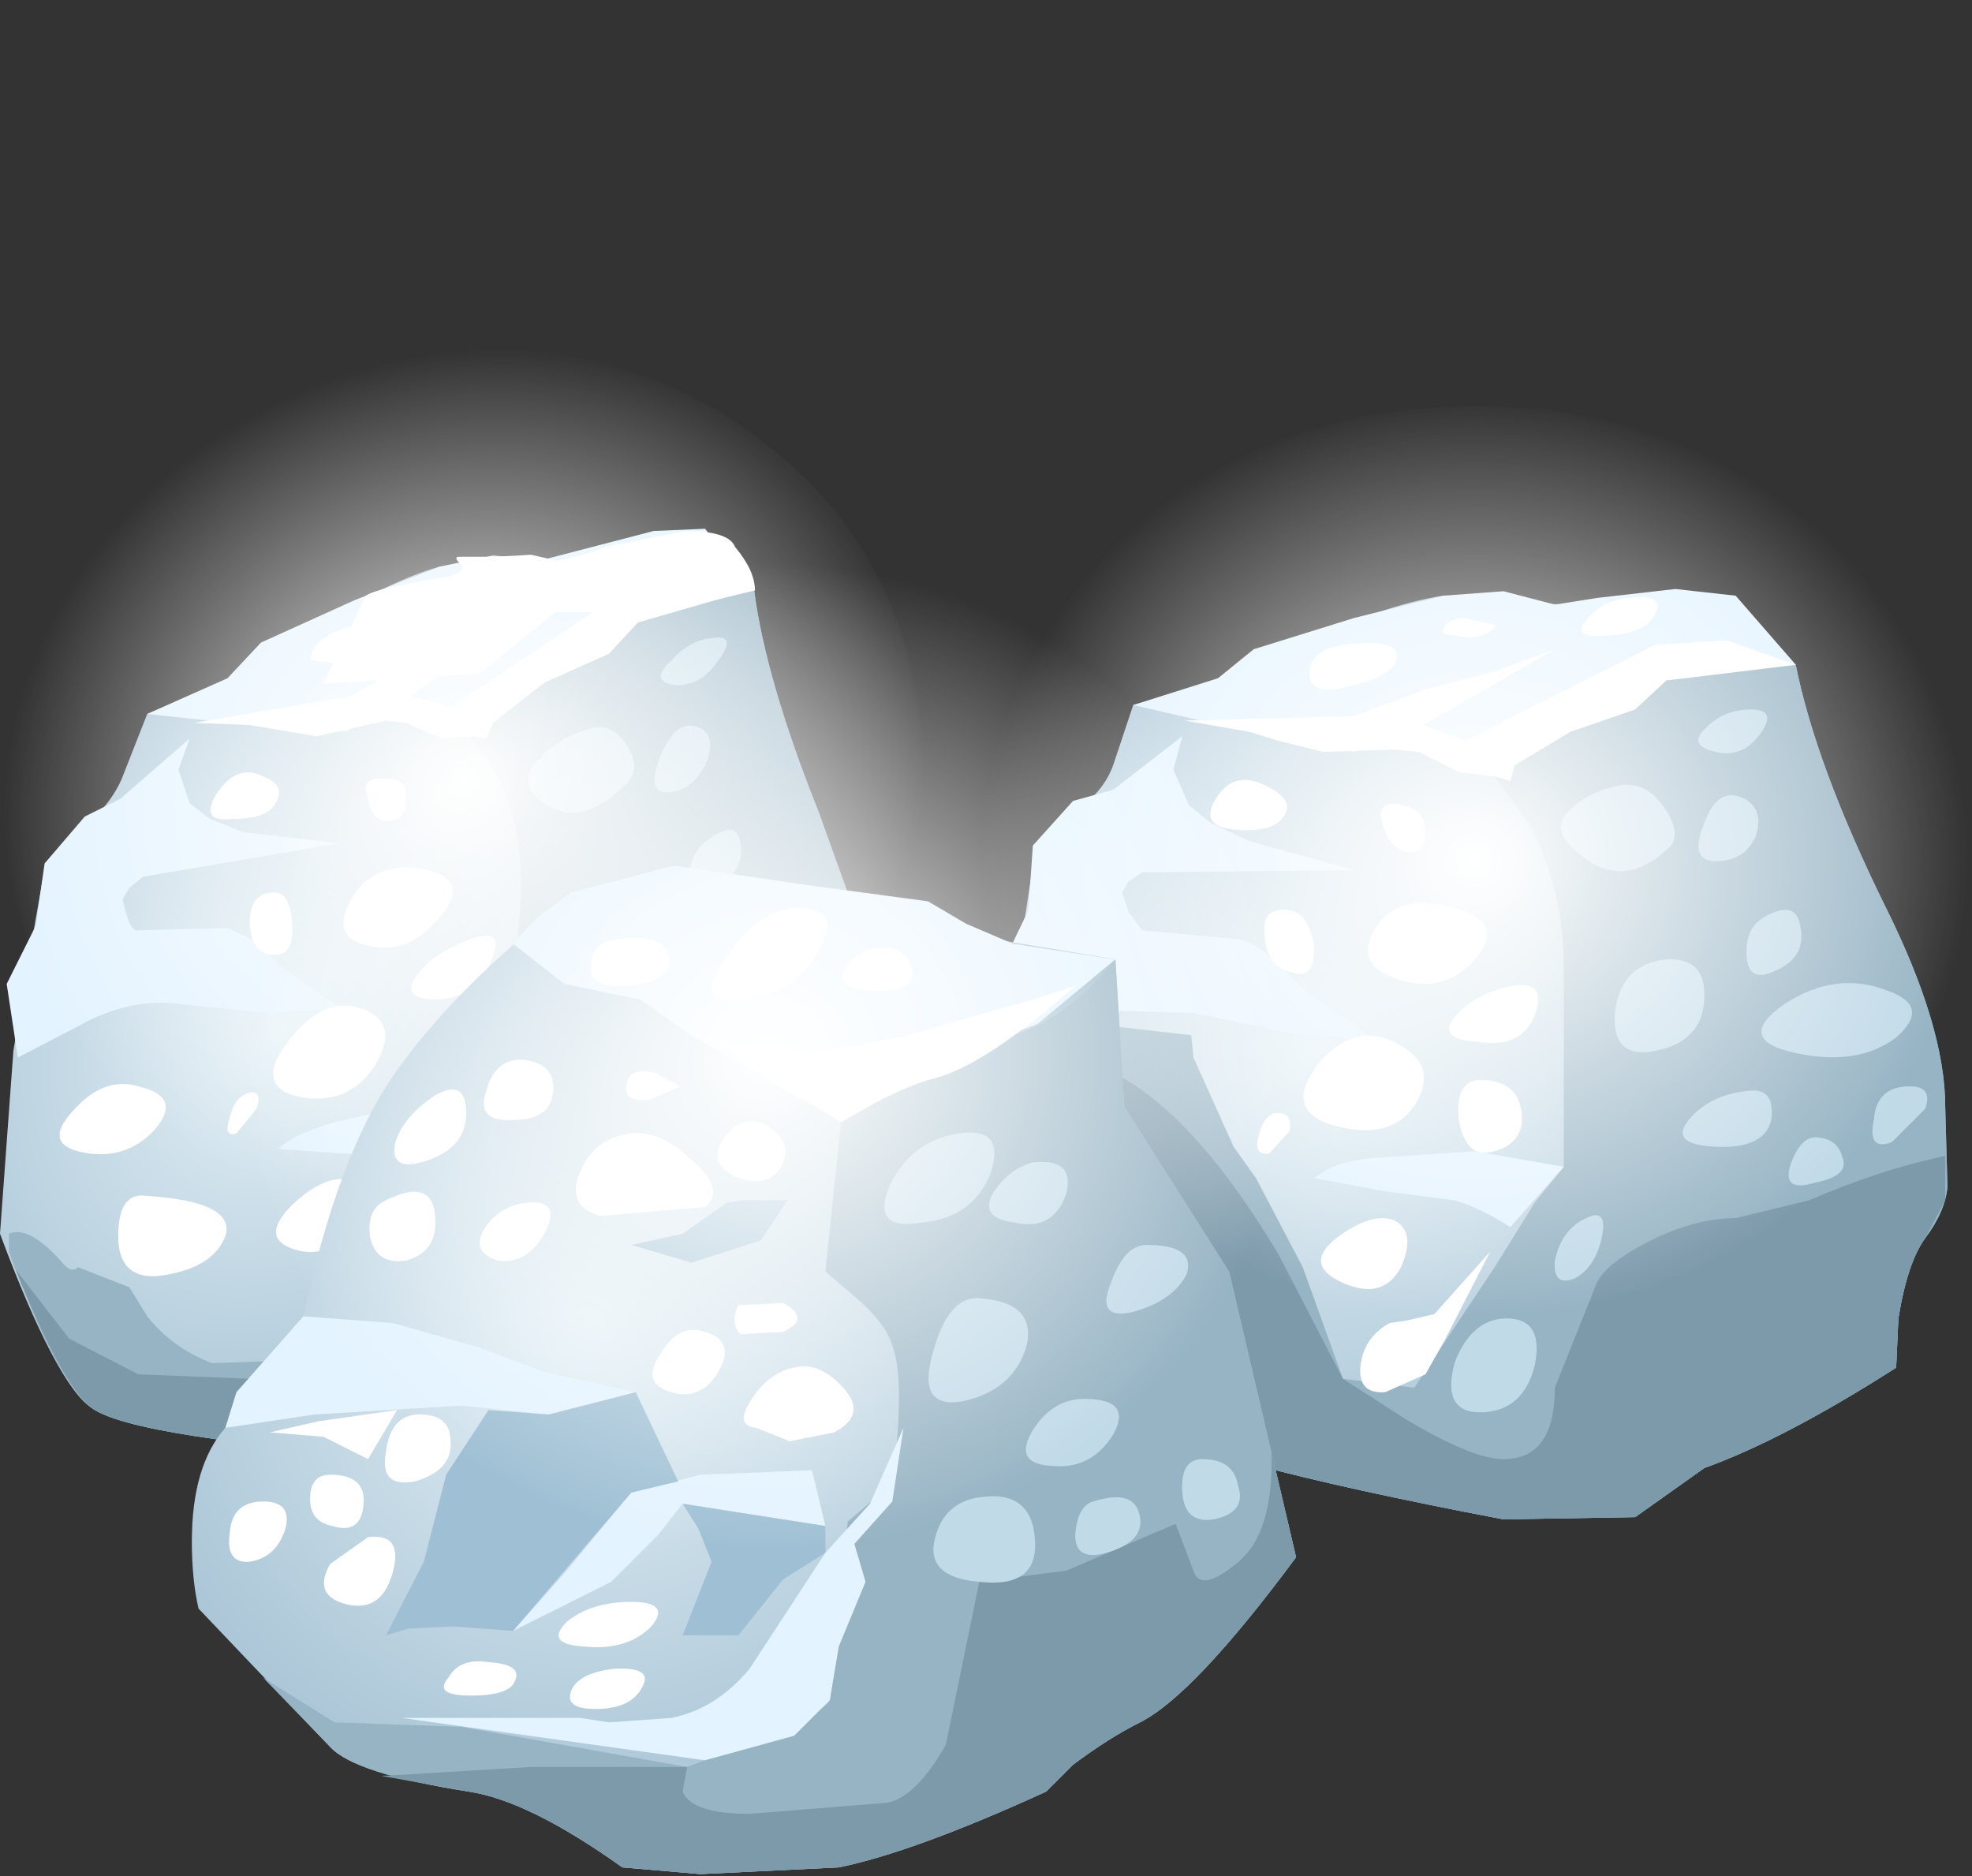 <?xml version="1.0" encoding="UTF-8" standalone="no"?>
<svg xmlns:xlink="http://www.w3.org/1999/xlink" height="42.05px" width="44.2px" xmlns="http://www.w3.org/2000/svg">
  <rect width="100%" height="100%" fill="#333333" stroke="none"/>
  <g transform="matrix(1.0, 0.0, 0.0, 1.0, 0.0, 0.0)">
    <use height="20.95" transform="matrix(1.0, 0.0, 0.0, 1.0, 0.0, 11.75)" width="19.25" xlink:href="#shape0"/>
    <use height="21.65" transform="matrix(0.9, 0.0, 0.0, 0.9, 0.1, 7.8)" width="22.85" xlink:href="#sprite0"/>
    <use height="3.8" transform="matrix(0.9, 0.0, 0.0, 0.9, 7.25, 11.9)" width="10.75" xlink:href="#sprite1"/>
    <use height="1.75" transform="matrix(0.9, 0.0, 0.0, 0.9, 1.355, 24.3)" width="2.6" xlink:href="#sprite2"/>
    <use height="2.0" transform="matrix(0.9, 0.0, 0.0, 0.9, 2.65, 26.8)" width="2.7" xlink:href="#sprite3"/>
    <use height="21.1" transform="matrix(1.0, 0.0, 0.0, 1.0, 22.45, 13.15)" width="21.2" xlink:href="#shape5"/>
    <use height="22.6" transform="matrix(0.9, 0.0, 0.0, 0.9, 21.85, 9.1)" width="24.85" xlink:href="#sprite4"/>
    <use height="22.65" transform="matrix(1.0, 0.0, 0.0, 1.0, 4.3, 19.4)" width="24.75" xlink:href="#shape7"/>
    <use height="25.4" transform="matrix(0.9, 0.0, 0.0, 0.9, 5.1, 12.25)" width="26.9" xlink:href="#sprite5"/>
  </g>
  <defs>
    <g id="shape0" transform="matrix(1.0, 0.0, 0.0, 1.0, 0.0, -11.75)">
      <path d="M19.05 20.15 Q19.35 21.25 19.25 22.4 L19.15 24.2 18.65 25.35 Q17.9 26.3 17.75 28.25 L13.7 30.95 12.2 32.25 Q11.45 32.75 9.5 32.7 3.0 32.25 2.05 31.55 1.25 31.0 0.0 27.65 L0.3 23.55 0.65 21.45 0.95 19.75 Q1.0 19.25 1.7 18.7 2.5 18.05 2.75 17.4 L3.3 16.0 Q5.15 15.3 6.9 14.2 8.6 13.05 9.85 12.7 L10.6 12.8 12.5 12.5 15.8 11.85 16.9 13.2 Q17.15 15.2 18.35 18.2 L19.05 20.15" fill="url(#gradient0)" fill-rule="evenodd" stroke="none"/>
      <path d="M18.35 18.2 L19.05 20.15 Q19.35 21.25 19.25 22.4 L19.15 24.2 18.65 25.35 Q17.9 26.3 17.75 28.25 L13.7 30.95 12.2 32.25 Q11.45 32.75 9.5 32.7 3.0 32.25 2.05 31.55 1.3 31.05 0.2 28.05 L0.2 27.65 Q0.65 27.45 1.4 28.3 1.6 28.55 1.75 28.4 L2.9 28.85 3.3 29.5 Q3.85 30.2 4.75 30.55 L6.2 30.5 6.45 30.05 7.85 30.05 9.7 27.25 11.35 24.8 11.65 20.45 Q11.8 18.8 11.2 17.45 L10.55 16.5 14.05 13.85 Q14.9 13.3 16.9 13.2 17.15 15.2 18.35 18.2" fill="#97b4c4" fill-rule="evenodd" stroke="none"/>
      <path d="M18.95 23.55 L19.15 23.45 19.1 24.45 18.65 25.35 Q17.9 26.3 17.75 28.25 L13.7 30.95 12.2 32.25 Q11.45 32.75 9.5 32.7 3.0 32.25 2.05 31.55 1.4 31.05 0.35 28.45 L1.55 30.0 3.1 30.8 5.65 30.9 6.45 30.05 Q8.55 31.5 9.6 31.35 10.6 31.2 10.75 29.65 L11.75 27.35 Q11.95 26.9 12.95 26.2 14.0 25.55 14.75 25.45 L16.3 24.8 18.95 23.55" fill="#7d9aab" fill-rule="evenodd" stroke="none"/>
      <path d="M1.9 18.3 L2.7 17.9 4.25 16.55 4.0 17.25 4.25 18.0 4.7 18.35 5.45 18.65 7.6 18.9 3.2 19.65 2.9 19.9 2.75 20.15 Q2.9 20.9 3.1 20.85 L5.1 20.8 5.75 21.1 6.35 21.7 7.65 22.6 5.95 22.7 4.05 22.5 Q2.9 22.35 1.75 23.0 L0.4 23.7 0.15 22.05 0.8 20.75 1.0 19.35 1.9 18.3" fill="#e3f3ff" fill-rule="evenodd" stroke="none"/>
      <path d="M6.25 25.75 Q6.5 25.45 7.5 25.15 L9.5 24.7 11.35 24.8 10.1 26.3 Q9.55 25.95 9.0 25.9 L7.65 25.85 6.25 25.75" fill="#e3f3ff" fill-rule="evenodd" stroke="none"/>
      <path d="M15.8 11.85 L16.9 13.2 14.85 13.5 Q14.45 13.55 13.9 14.05 L13.25 14.6 Q12.45 14.85 11.55 15.55 L10.55 16.5 9.9 16.55 8.75 15.8 7.75 16.4 5.6 16.25 3.3 16.0 5.1 15.2 5.85 14.4 7.95 13.45 9.85 12.7 11.05 12.45 12.15 12.55 14.65 11.9 15.8 11.85" fill="#e3f3ff" fill-rule="evenodd" stroke="none"/>
      <path d="M16.9 13.2 L14.3 13.95 13.65 14.65 12.2 15.3 11.05 16.2 10.9 16.55 10.55 16.5 9.9 16.55 9.1 16.2 8.65 16.15 7.1 16.5 5.6 16.25 4.35 16.2 7.85 15.6 9.35 14.75 10.75 14.25 12.0 13.55 9.2 15.6 10.1 15.85 14.15 13.15 15.6 12.9 16.9 13.2" fill="#ffffff" fill-rule="evenodd" stroke="none"/>
      <path d="M7.8 14.05 L8.8 14.15 Q8.8 14.5 7.85 14.9 L6.95 14.8 Q7.0 14.3 7.8 14.05" fill="#ffffff" fill-rule="evenodd" stroke="none"/>
      <path d="M10.2 13.15 L10.9 13.2 10.3 13.55 9.8 13.5 10.2 13.15" fill="#ffffff" fill-rule="evenodd" stroke="none"/>
      <path d="M13.6 12.25 Q14.45 12.05 14.15 12.5 13.95 12.95 13.15 13.1 12.35 13.25 12.75 12.85 13.1 12.4 13.6 12.25" fill="#ffffff" fill-rule="evenodd" stroke="none"/>
      <path d="M9.35 19.45 Q10.6 19.65 9.9 20.5 9.2 21.4 8.3 21.2 7.4 21.05 7.85 20.2 8.3 19.35 9.35 19.45" fill="#ffffff" fill-rule="evenodd" stroke="none"/>
      <path d="M8.65 17.45 Q9.15 17.45 9.1 17.9 9.1 18.35 8.75 18.4 8.35 18.45 8.25 17.9 8.05 17.4 8.65 17.45" fill="#ffffff" fill-rule="evenodd" stroke="none"/>
      <path d="M5.9 17.4 Q6.4 17.6 6.2 17.95 6.05 18.35 5.25 18.35 4.45 18.45 4.85 17.8 5.3 17.1 5.9 17.4" fill="#ffffff" fill-rule="evenodd" stroke="none"/>
      <path d="M6.15 20.0 Q6.5 20.0 6.55 20.7 6.6 21.45 6.1 21.4 5.6 21.35 5.6 20.65 5.6 20.0 6.15 20.0" fill="#ffffff" fill-rule="evenodd" stroke="none"/>
      <path d="M8.1 22.6 Q8.95 22.9 8.45 23.8 7.9 24.75 6.8 24.6 5.65 24.4 6.45 23.35 7.25 22.3 8.1 22.6" fill="#ffffff" fill-rule="evenodd" stroke="none"/>
      <path d="M9.75 23.2 Q10.55 23.0 10.55 23.75 10.55 24.4 9.9 24.65 9.3 24.9 9.25 24.1 9.2 23.3 9.75 23.2" fill="#ffffff" fill-rule="evenodd" stroke="none"/>
      <path d="M10.55 21.05 Q11.35 20.75 11.0 21.55 10.7 22.35 9.8 22.4 8.95 22.4 9.35 21.85 9.7 21.35 10.55 21.05" fill="#ffffff" fill-rule="evenodd" stroke="none"/>
      <path d="M7.85 26.45 Q8.3 26.6 7.85 27.45 7.4 28.25 6.6 28.0 5.8 27.75 6.55 27.0 7.3 26.3 7.85 26.45" fill="#ffffff" fill-rule="evenodd" stroke="none"/>
      <path d="M7.45 28.75 L8.4 28.4 9.65 26.9 8.65 28.9 8.15 29.75 7.3 30.2 Q6.7 30.4 6.85 29.7 6.95 29.05 7.45 28.75" fill="#ffffff" fill-rule="evenodd" stroke="none"/>
      <path d="M5.55 24.5 Q5.9 24.4 5.75 24.85 L5.3 25.4 Q5.0 25.5 5.15 25.05 5.25 24.6 5.55 24.5" fill="#ffffff" fill-rule="evenodd" stroke="none"/>
      <path d="M13.15 16.35 Q13.7 16.15 14.05 16.7 14.4 17.25 14.0 17.6 12.95 18.65 12.05 17.9 11.6 17.45 12.1 17.0 12.5 16.55 13.15 16.35" fill="#c1dae8" fill-rule="evenodd" stroke="none"/>
      <path d="M15.65 16.3 Q16.05 16.45 15.85 17.05 15.55 17.7 15.05 17.75 14.45 17.85 14.8 16.95 15.15 16.1 15.65 16.3" fill="#c1dae8" fill-rule="evenodd" stroke="none"/>
      <path d="M15.95 14.3 Q16.55 14.2 16.1 14.8 15.7 15.4 15.1 15.35 14.55 15.25 15.05 14.8 15.45 14.35 15.95 14.3" fill="#c1dae8" fill-rule="evenodd" stroke="none"/>
      <path d="M13.8 20.0 Q14.6 19.8 14.55 20.75 14.4 21.75 13.45 22.0 12.45 22.35 12.7 21.25 12.9 20.2 13.8 20.0" fill="#c1dae8" fill-rule="evenodd" stroke="none"/>
      <path d="M18.25 20.05 Q19.1 20.25 18.35 21.05 17.6 21.85 16.35 21.65 15.05 21.5 16.15 20.65 17.25 19.75 18.25 20.05" fill="#c1dae8" fill-rule="evenodd" stroke="none"/>
      <path d="M15.9 18.8 Q16.5 18.35 16.6 18.9 16.7 19.5 16.05 19.9 15.5 20.25 15.45 19.7 15.45 19.1 15.9 18.8" fill="#c1dae8" fill-rule="evenodd" stroke="none"/>
      <path d="M15.25 22.6 Q15.85 22.45 15.65 23.2 15.5 23.85 14.55 23.95 13.55 24.05 14.0 23.4 14.45 22.85 15.25 22.6" fill="#c1dae8" fill-rule="evenodd" stroke="none"/>
      <path d="M16.65 23.4 L17.1 23.8 Q17.15 24.2 16.4 24.5 15.7 24.75 15.95 24.1 16.25 23.4 16.65 23.4" fill="#c1dae8" fill-rule="evenodd" stroke="none"/>
      <path d="M18.45 22.1 Q19.05 21.95 18.8 22.55 L18.1 23.35 Q17.6 23.65 17.75 22.9 17.9 22.25 18.45 22.1" fill="#c1dae8" fill-rule="evenodd" stroke="none"/>
      <path d="M11.7 25.85 Q12.15 25.55 11.95 26.25 L11.35 27.2 Q10.85 27.5 11.0 26.9 11.2 26.2 11.7 25.85" fill="#c1dae8" fill-rule="evenodd" stroke="none"/>
      <path d="M10.0 28.25 Q10.65 28.25 10.4 29.2 10.1 30.2 9.25 30.4 8.4 30.55 8.8 29.45 9.2 28.3 10.0 28.25" fill="#c1dae8" fill-rule="evenodd" stroke="none"/>
    </g>
    <radialGradient cx="0" cy="0" gradientTransform="matrix(0.017, -0.002, 0.001, -0.018, 6.35, 23.05)" gradientUnits="userSpaceOnUse" id="gradient0" r="819.2" spreadMethod="pad">
      <stop offset="0.0" stop-color="#e5f1f7"/>
      <stop offset="1.0" stop-color="#89adc4"/>
    </radialGradient>
    <g id="sprite0" transform="matrix(1.0, 0.0, 0.0, 1.0, 0.0, 0.0)">
      <use height="21.65" transform="matrix(1.0, 0.0, 0.0, 1.0, 0.0, 0.0)" width="22.85" xlink:href="#shape1"/>
    </g>
    <g id="shape1" transform="matrix(1.0, 0.0, 0.0, 1.0, 0.0, 0.0)">
      <path d="M22.8 9.25 Q23.3 13.7 20.3 17.25 17.3 20.85 12.6 21.5 7.9 22.2 4.2 19.5 0.55 16.85 0.05 12.4 -0.45 8.0 2.55 4.4 5.55 0.8 10.25 0.15 15.0 -0.5 18.65 2.15 22.3 4.8 22.8 9.25" fill="url(#gradient1)" fill-rule="evenodd" stroke="none"/>
    </g>
    <radialGradient cx="0" cy="0" gradientTransform="matrix(0.014, -0.002, -0.001, -0.013, 11.45, 10.8)" gradientUnits="userSpaceOnUse" id="gradient1" r="819.2" spreadMethod="pad">
      <stop offset="0.0" stop-color="#ffffff"/>
      <stop offset="1.0" stop-color="#ffffff" stop-opacity="0.0"/>
    </radialGradient>
    <g id="sprite1" transform="matrix(1.0, 0.0, 0.0, 1.0, 0.0, 0.0)">
      <use height="3.85" transform="matrix(0.995, 0.0, 0.0, 0.987, 0.0, 0.0)" width="10.8" xlink:href="#shape2"/>
    </g>
    <g id="shape2" transform="matrix(1.0, 0.0, 0.0, 1.0, 0.0, 0.0)">
      <path d="M10.3 0.4 Q10.8 1.0 10.8 1.5 L9.35 1.85 6.8 2.05 5.8 2.05 3.9 3.6 0.0 3.85 1.05 1.65 Q1.15 1.5 2.55 1.25 3.75 1.1 3.4 0.8 3.25 0.65 3.4 0.65 L4.3 0.65 5.2 0.6 5.85 0.75 6.5 0.6 7.1 0.4 8.05 0.2 9.05 0.0 Q10.15 0.0 10.3 0.4" fill="#ffffff" fill-rule="evenodd" stroke="none"/>
    </g>
    <g id="sprite2" transform="matrix(1.0, 0.0, 0.0, 1.0, 0.05, 0.0)">
      <use height="1.7" transform="matrix(1.02, 0.0, 0.0, 1.029, -0.05, 0.0)" width="2.55" xlink:href="#shape3"/>
    </g>
    <g id="shape3" transform="matrix(1.0, 0.0, 0.0, 1.0, 0.0, 0.0)">
      <path d="M1.9 0.05 Q3.0 0.3 2.3 1.1 1.6 1.85 0.55 1.65 -0.45 1.45 0.3 0.65 1.05 -0.2 1.9 0.05" fill="#ffffff" fill-rule="evenodd" stroke="none"/>
    </g>
    <g id="sprite3" transform="matrix(1.0, 0.0, 0.0, 1.0, 0.0, 0.0)">
      <use height="2.0" transform="matrix(1.0, 0.0, 0.0, 1.0, 0.0, 0.0)" width="2.7" xlink:href="#shape4"/>
    </g>
    <g id="shape4" transform="matrix(1.0, 0.0, 0.0, 1.0, 0.0, 0.0)">
      <path d="M0.7 0.0 Q3.0 0.15 2.65 1.05 2.3 1.85 0.95 2.0 0.0 2.05 0.0 1.0 0.0 -0.1 0.7 0.0" fill="#ffffff" fill-rule="evenodd" stroke="none"/>
    </g>
    <g id="shape5" transform="matrix(1.0, 0.0, 0.0, 1.0, -22.45, -13.15)">
      <path d="M43.65 26.6 Q43.6 27.15 43.15 27.75 42.75 28.3 42.55 29.55 L42.5 30.65 Q40.0 32.25 38.2 32.9 L36.65 34.0 33.7 34.05 Q26.6 32.7 25.4 31.8 24.85 31.4 23.75 29.35 L22.75 27.4 22.7 23.2 22.9 21.05 23.15 19.4 Q23.15 18.8 23.85 18.35 24.7 17.85 24.95 17.15 L25.4 15.8 26.65 15.5 Q28.1 15.05 29.2 14.45 31.0 13.55 32.35 13.35 L33.2 13.5 35.3 13.55 38.9 13.35 40.25 14.9 Q40.7 17.15 42.25 20.3 43.6 23.0 43.6 24.8 L43.65 26.6" fill="url(#gradient2)" fill-rule="evenodd" stroke="none"/>
      <path d="M43.6 24.8 L43.65 26.6 Q43.6 27.15 43.15 27.75 42.75 28.3 42.55 29.55 L42.5 30.65 Q40.0 32.25 38.2 32.9 L36.65 34.0 33.7 34.05 Q26.6 32.7 25.4 31.8 24.85 31.4 23.75 29.35 L22.75 27.4 22.75 24.55 Q23.95 23.2 24.95 23.0 L26.7 23.2 26.75 23.7 27.65 25.7 28.15 26.4 29.2 28.4 30.1 30.9 31.7 31.1 33.5 28.4 34.4 26.95 35.05 26.15 35.05 21.65 Q35.05 20.0 34.3 18.5 L33.5 17.4 37.1 15.15 40.25 14.9 Q40.7 17.15 42.25 20.3 43.6 23.0 43.6 24.8" fill="#97b4c4" fill-rule="evenodd" stroke="none"/>
      <path d="M37.0 27.8 Q38.0 27.3 38.9 27.3 L40.55 26.9 Q42.05 26.25 43.4 25.95 L43.6 25.9 43.6 26.9 43.15 27.75 Q42.75 28.3 42.55 29.55 L42.5 30.65 Q40.0 32.25 38.2 32.9 L36.65 34.0 33.7 34.05 Q26.6 32.7 25.4 31.8 24.7 31.25 23.15 28.25 23.7 23.3 25.15 24.15 26.85 25.1 28.65 28.1 L30.1 30.9 31.5 31.8 Q33.0 32.7 33.7 32.7 34.85 32.7 34.85 31.1 L35.75 28.85 Q35.9 28.35 37.0 27.8" fill="#7d9aab" fill-rule="evenodd" stroke="none"/>
      <path d="M24.05 17.95 L24.95 17.7 26.5 16.5 26.3 17.25 26.65 18.05 27.15 18.45 28.0 18.85 30.35 19.5 25.6 19.55 25.3 19.75 25.15 20.0 25.3 20.45 25.6 20.85 27.75 21.05 Q28.1 21.1 28.55 21.5 L29.25 22.2 30.8 23.3 28.9 23.15 26.75 22.7 25.05 22.65 24.3 22.85 22.45 22.35 22.45 21.65 23.05 20.4 23.15 18.95 24.05 17.95" fill="#e3f3ff" fill-rule="evenodd" stroke="none"/>
      <path d="M29.45 26.4 L29.75 26.2 Q30.2 26.0 30.8 25.95 L33.05 25.8 35.05 26.15 33.85 27.5 Q33.15 27.05 32.6 26.9 L31.05 26.7 29.45 26.4" fill="#e3f3ff" fill-rule="evenodd" stroke="none"/>
      <path d="M37.55 13.2 L38.9 13.35 40.25 14.9 38.0 14.9 Q37.5 14.9 36.95 15.3 L36.3 15.8 Q35.3 16.1 34.5 16.55 L33.7 17.15 33.5 17.4 32.7 17.3 31.45 16.4 30.35 16.85 28.0 16.4 25.4 15.8 27.3 15.2 28.1 14.55 30.35 13.85 32.35 13.35 33.7 13.25 34.85 13.55 35.8 13.4 37.55 13.2" fill="#e3f3ff" fill-rule="evenodd" stroke="none"/>
      <path d="M36.65 15.9 L35.2 16.4 33.95 17.15 33.85 17.5 33.5 17.4 32.7 17.3 31.8 16.85 31.25 16.8 29.65 16.85 28.65 16.6 28.0 16.4 26.55 16.15 30.35 16.05 31.95 15.45 33.5 15.05 34.85 14.55 31.9 16.25 32.85 16.6 37.1 14.45 38.7 14.35 40.25 14.9 37.35 15.25 36.65 15.9" fill="#ffffff" fill-rule="evenodd" stroke="none"/>
      <path d="M30.15 14.45 Q31.3 14.3 31.3 14.7 31.35 15.1 30.35 15.35 29.35 15.65 29.35 15.1 29.35 14.55 30.15 14.45" fill="#ffffff" fill-rule="evenodd" stroke="none"/>
      <path d="M32.8 13.85 L33.5 14.0 Q33.5 14.2 32.95 14.3 L32.35 14.2 Q32.3 13.9 32.8 13.85" fill="#ffffff" fill-rule="evenodd" stroke="none"/>
      <path d="M36.45 13.4 Q37.35 13.3 37.1 13.75 36.9 14.2 36.0 14.25 35.2 14.3 35.55 13.9 35.85 13.5 36.45 13.4" fill="#ffffff" fill-rule="evenodd" stroke="none"/>
      <path d="M32.4 20.3 Q33.8 20.6 33.1 21.45 32.4 22.3 31.35 21.95 30.35 21.65 30.8 20.85 31.25 20.05 32.4 20.3" fill="#ffffff" fill-rule="evenodd" stroke="none"/>
      <path d="M31.45 18.05 Q31.95 18.15 31.95 18.65 31.95 19.1 31.6 19.1 31.2 19.1 31.0 18.5 30.8 17.9 31.45 18.05" fill="#ffffff" fill-rule="evenodd" stroke="none"/>
      <path d="M28.35 17.6 Q29.0 17.9 28.8 18.25 28.6 18.65 27.75 18.6 26.85 18.55 27.25 17.9 27.65 17.25 28.35 17.6" fill="#ffffff" fill-rule="evenodd" stroke="none"/>
      <path d="M28.9 20.4 Q29.3 20.45 29.45 21.15 29.5 21.95 29.0 21.8 28.4 21.7 28.35 21.0 28.25 20.3 28.9 20.4" fill="#ffffff" fill-rule="evenodd" stroke="none"/>
      <path d="M31.25 23.35 Q32.25 23.85 31.75 24.7 31.25 25.55 30.0 25.25 28.75 24.95 29.5 23.9 30.3 22.9 31.25 23.35" fill="#ffffff" fill-rule="evenodd" stroke="none"/>
      <path d="M33.15 24.2 Q34.0 24.2 34.1 24.9 34.2 25.6 33.5 25.8 32.85 26.0 32.7 25.1 32.6 24.25 33.15 24.2" fill="#ffffff" fill-rule="evenodd" stroke="none"/>
      <path d="M33.85 22.1 Q34.7 21.95 34.4 22.75 34.1 23.5 33.15 23.35 32.2 23.3 32.6 22.8 33.0 22.3 33.85 22.1" fill="#ffffff" fill-rule="evenodd" stroke="none"/>
      <path d="M31.25 27.35 Q31.75 27.6 31.4 28.4 31.0 29.15 30.1 28.75 29.2 28.35 29.95 27.75 30.75 27.15 31.25 27.35" fill="#ffffff" fill-rule="evenodd" stroke="none"/>
      <path d="M31.15 29.65 L31.5 29.6 32.15 29.45 33.4 28.05 32.4 30.0 31.95 30.8 31.05 31.2 Q30.4 31.25 30.5 30.55 30.6 29.95 31.15 29.65" fill="#ffffff" fill-rule="evenodd" stroke="none"/>
      <path d="M28.55 24.95 Q29.0 24.9 28.9 25.35 L28.45 25.85 Q28.1 25.9 28.2 25.5 28.3 25.05 28.55 24.95" fill="#ffffff" fill-rule="evenodd" stroke="none"/>
      <path d="M37.3 18.1 Q37.75 18.75 37.35 19.05 36.3 20.0 35.3 19.05 34.7 18.55 35.25 18.1 35.6 17.75 36.3 17.6 36.9 17.5 37.3 18.1" fill="#c1dae8" fill-rule="evenodd" stroke="none"/>
      <path d="M39.1 17.9 Q39.55 18.15 39.35 18.75 39.1 19.3 38.45 19.3 37.85 19.3 38.2 18.45 38.5 17.6 39.1 17.9" fill="#c1dae8" fill-rule="evenodd" stroke="none"/>
      <path d="M39.25 15.9 Q39.85 15.9 39.45 16.45 39.05 17.0 38.45 16.85 37.8 16.7 38.25 16.3 38.65 15.9 39.25 15.9" fill="#c1dae8" fill-rule="evenodd" stroke="none"/>
      <path d="M37.35 21.5 Q38.25 21.45 38.2 22.4 38.15 23.35 37.1 23.55 36.1 23.75 36.2 22.65 36.35 21.6 37.35 21.5" fill="#c1dae8" fill-rule="evenodd" stroke="none"/>
      <path d="M42.3 22.2 Q43.3 22.55 42.5 23.25 41.65 23.9 40.25 23.6 38.85 23.3 40.0 22.5 41.15 21.75 42.3 22.2" fill="#c1dae8" fill-rule="evenodd" stroke="none"/>
      <path d="M39.55 20.55 Q40.25 20.15 40.35 20.75 40.5 21.45 39.8 21.75 39.2 22.05 39.15 21.45 39.1 20.8 39.55 20.55" fill="#c1dae8" fill-rule="evenodd" stroke="none"/>
      <path d="M39.15 24.45 Q39.8 24.35 39.7 25.1 39.55 25.75 38.45 25.7 37.4 25.65 37.85 25.1 38.3 24.55 39.15 24.45" fill="#c1dae8" fill-rule="evenodd" stroke="none"/>
      <path d="M40.8 25.5 Q41.2 25.55 41.3 25.95 41.45 26.35 40.7 26.5 39.9 26.75 40.15 26.05 40.4 25.4 40.8 25.5" fill="#c1dae8" fill-rule="evenodd" stroke="none"/>
      <path d="M42.7 24.35 Q43.35 24.3 43.15 24.85 L42.4 25.6 Q41.85 25.8 42.0 25.1 42.05 24.4 42.7 24.35" fill="#c1dae8" fill-rule="evenodd" stroke="none"/>
      <path d="M35.55 27.3 Q36.05 27.05 35.9 27.75 35.75 28.4 35.3 28.65 34.8 28.85 34.85 28.25 35.0 27.55 35.55 27.3" fill="#c1dae8" fill-rule="evenodd" stroke="none"/>
      <path d="M33.85 29.55 Q34.6 29.6 34.4 30.6 34.15 31.6 33.25 31.65 32.3 31.7 32.6 30.55 33.0 29.5 33.85 29.55" fill="#c1dae8" fill-rule="evenodd" stroke="none"/>
    </g>
    <radialGradient cx="0" cy="0" gradientTransform="matrix(0.019, 0.0, 0.0, -0.019, 29.35, 23.55)" gradientUnits="userSpaceOnUse" id="gradient2" r="819.2" spreadMethod="pad">
      <stop offset="0.0" stop-color="#e5f1f7"/>
      <stop offset="1.0" stop-color="#89adc4"/>
    </radialGradient>
    <g id="sprite4" transform="matrix(1.0, 0.0, 0.0, 1.0, 0.0, 0.0)">
      <use height="22.6" transform="matrix(1.0, 0.0, 0.0, 1.0, 0.0, 0.0)" width="24.85" xlink:href="#shape6"/>
    </g>
    <g id="shape6" transform="matrix(1.0, 0.0, 0.0, 1.0, 0.0, 0.0)">
      <path d="M24.85 11.3 Q24.85 16.0 21.2 19.3 17.6 22.6 12.45 22.6 7.3 22.6 3.65 19.3 0.0 16.0 0.0 11.3 0.0 6.6 3.65 3.3 7.3 0.0 12.45 0.0 17.6 0.0 21.2 3.3 24.85 6.6 24.85 11.3" fill="url(#gradient3)" fill-rule="evenodd" stroke="none"/>
    </g>
    <radialGradient cx="0" cy="0" gradientTransform="matrix(0.015, 0.0, 0.0, -0.014, 12.45, 11.3)" gradientUnits="userSpaceOnUse" id="gradient3" r="819.2" spreadMethod="pad">
      <stop offset="0.0" stop-color="#ffffff"/>
      <stop offset="1.0" stop-color="#ffffff" stop-opacity="0.0"/>
    </radialGradient>
    <g id="shape7" transform="matrix(1.0, 0.0, 0.0, 1.0, -4.3, -19.4)">
      <path d="M27.55 28.5 L29.05 34.9 Q26.75 38.0 25.55 38.6 24.85 38.95 24.05 39.55 L23.45 40.15 Q20.5 41.5 18.8 41.85 L15.7 42.0 13.95 41.85 Q11.85 40.35 10.5 40.15 7.95 39.75 7.4 39.15 L4.45 36.05 Q4.3 35.4 4.3 34.55 4.3 32.85 5.05 32.0 L6.35 30.25 6.8 29.5 Q7.55 26.0 8.75 24.2 9.9 22.5 12.0 20.75 L15.1 19.4 20.5 20.75 25.0 21.5 25.2 24.8 27.55 28.5" fill="url(#gradient4)" fill-rule="evenodd" stroke="none"/>
      <path d="M22.7 23.2 Q23.9 22.85 25.0 21.5 L25.2 24.8 27.55 28.5 29.05 34.9 Q26.75 38.0 25.55 38.6 24.85 38.95 24.05 39.55 L23.45 40.15 Q20.5 41.5 18.8 41.85 L15.7 42.0 13.95 41.85 Q11.85 40.35 10.5 40.15 7.95 39.75 7.4 39.15 L5.9 37.6 7.5 38.6 10.35 38.7 15.4 39.6 Q18.5 38.45 18.6 38.1 L19.0 34.1 20.0 33.25 Q20.3 30.95 20.0 30.15 19.85 29.65 19.15 29.05 L18.5 28.5 18.85 25.15 20.35 24.3 22.7 23.2" fill="#97b4c4" fill-rule="evenodd" stroke="none"/>
      <path d="M11.9 39.6 L15.4 39.6 15.3 40.15 Q15.5 40.65 16.8 40.65 L19.9 40.4 Q20.55 40.25 21.2 39.1 L21.95 35.45 23.9 35.2 26.35 34.15 26.75 35.2 Q26.9 35.7 27.7 35.05 28.55 34.4 28.5 32.55 L29.05 34.9 Q26.75 38.0 25.55 38.6 24.85 38.95 24.05 39.55 L23.45 40.15 Q20.5 41.5 18.8 41.85 L15.7 42.0 13.95 41.85 Q11.85 40.35 10.5 40.15 L8.55 39.8 11.9 39.6" fill="#7d9aab" fill-rule="evenodd" stroke="none"/>
      <path d="M18.2 19.85 L20.8 20.2 21.65 20.7 22.7 21.15 25.0 21.5 23.25 22.95 20.55 24.0 Q19.85 24.2 19.25 24.7 L18.85 25.15 15.5 23.2 14.35 22.4 12.65 22.05 11.5 21.15 12.0 20.6 12.8 20.0 15.1 19.4 18.2 19.85" fill="#e3f3ff" fill-rule="evenodd" stroke="none"/>
      <path d="M6.8 29.5 L8.8 29.65 10.75 30.2 12.2 30.75 14.25 31.2 12.3 31.7 10.35 31.5 7.05 31.7 5.05 32.0 5.3 31.2 6.8 29.5" fill="#e3f3ff" fill-rule="evenodd" stroke="none"/>
      <path d="M11.5 36.55 L12.7 35.2 14.15 33.45 15.7 33.05 18.2 32.95 18.5 34.2 15.3 33.7 14.75 34.4 13.7 35.45 11.5 36.55" fill="#e3f3ff" fill-rule="evenodd" stroke="none"/>
      <path d="M15.8 39.45 L9.0 38.5 13.0 38.5 13.65 38.6 15.05 38.5 Q16.05 38.3 16.8 37.4 L18.5 34.8 19.5 33.7 20.25 32.0 20.0 33.65 19.15 34.6 19.4 35.45 18.8 36.9 18.6 38.1 17.8 38.9 15.8 39.45" fill="#e3f3ff" fill-rule="evenodd" stroke="none"/>
      <path d="M15.2 33.2 L14.15 33.45 11.5 36.55 10.15 36.45 9.15 36.5 8.65 36.65 9.5 35.0 10.0 33.05 10.95 31.6 12.3 31.7 14.25 31.2 15.2 33.2" fill="#9fc0d4" fill-rule="evenodd" stroke="none"/>
      <path d="M18.5 34.2 L18.5 34.8 17.55 35.4 16.55 36.65 15.3 36.65 15.95 35.0 15.65 34.25 15.3 33.7 18.5 34.2" fill="#9fc0d4" fill-rule="evenodd" stroke="none"/>
      <path d="M16.3 26.95 L16.65 26.9 17.65 26.9 17.05 27.8 15.5 28.3 14.15 27.9 15.3 27.65 16.3 26.95" fill="#9fc0d4" fill-rule="evenodd" stroke="none"/>
      <path d="M8.9 31.6 L8.25 32.7 7.75 32.45 7.25 32.2 6.05 32.1 7.15 31.85 8.9 31.6" fill="#ffffff" fill-rule="evenodd" stroke="none"/>
      <path d="M7.4 33.05 Q8.2 33.05 8.15 33.7 8.1 34.4 7.45 34.2 6.95 34.1 6.95 33.6 6.95 33.05 7.4 33.05" fill="#ffffff" fill-rule="evenodd" stroke="none"/>
      <path d="M8.25 34.45 Q9.05 34.35 8.8 35.25 8.55 36.15 7.75 35.95 7.0 35.75 7.4 35.05 L8.25 34.45" fill="#ffffff" fill-rule="evenodd" stroke="none"/>
      <path d="M5.9 33.65 Q6.55 33.65 6.4 34.25 6.2 34.9 5.6 35.0 5.05 35.05 5.15 34.35 5.2 33.65 5.9 33.65" fill="#ffffff" fill-rule="evenodd" stroke="none"/>
      <path d="M9.4 31.7 Q10.1 31.7 10.1 32.3 10.15 32.95 9.3 33.2 8.5 33.35 8.65 32.55 8.75 31.7 9.4 31.7" fill="#ffffff" fill-rule="evenodd" stroke="none"/>
      <path d="M9.75 24.55 Q10.45 24.15 10.45 24.95 10.45 25.7 9.6 26.0 8.75 26.3 8.85 25.65 9.0 25.05 9.75 24.55" fill="#ffffff" fill-rule="evenodd" stroke="none"/>
      <path d="M11.75 23.75 Q12.45 23.85 12.4 24.45 12.35 25.1 11.5 25.1 10.65 25.15 10.9 24.45 11.1 23.7 11.75 23.75" fill="#ffffff" fill-rule="evenodd" stroke="none"/>
      <path d="M13.75 25.5 Q14.6 25.15 15.45 25.95 16.3 26.65 15.8 27.05 L13.45 27.25 Q12.75 27.05 12.95 26.4 13.2 25.7 13.75 25.5" fill="#ffffff" fill-rule="evenodd" stroke="none"/>
      <path d="M11.85 26.95 Q12.6 26.9 12.2 27.65 11.8 28.35 11.15 28.25 10.55 28.05 10.85 27.55 11.2 27.0 11.85 26.95" fill="#ffffff" fill-rule="evenodd" stroke="none"/>
      <path d="M8.65 26.9 Q9.65 26.4 9.75 27.2 9.85 28.05 9.1 28.25 8.45 28.35 8.3 27.75 8.2 27.1 8.65 26.9" fill="#ffffff" fill-rule="evenodd" stroke="none"/>
      <path d="M15.8 29.85 Q16.5 30.05 16.1 30.75 15.7 31.4 15.05 31.2 14.35 31.0 14.8 30.35 15.2 29.65 15.8 29.85" fill="#ffffff" fill-rule="evenodd" stroke="none"/>
      <path d="M17.8 30.65 Q18.35 30.5 18.9 31.1 19.45 31.7 18.7 32.1 L17.7 32.3 16.95 32.0 Q16.45 31.95 16.85 31.35 17.25 30.75 17.8 30.65" fill="#ffffff" fill-rule="evenodd" stroke="none"/>
      <path d="M17.55 29.85 L16.6 29.9 Q16.35 29.65 16.55 29.25 L17.55 29.2 Q18.2 29.55 17.55 29.85" fill="#ffffff" fill-rule="evenodd" stroke="none"/>
      <path d="M17.15 25.2 Q17.75 25.55 17.55 26.05 17.3 26.65 16.55 26.4 15.85 26.1 16.2 25.55 16.6 24.95 17.15 25.2" fill="#ffffff" fill-rule="evenodd" stroke="none"/>
      <path d="M14.7 24.05 L15.25 24.35 14.55 24.65 Q13.95 24.7 14.05 24.3 14.1 23.9 14.7 24.05" fill="#ffffff" fill-rule="evenodd" stroke="none"/>
      <path d="M17.9 20.35 Q18.9 20.35 18.35 21.3 17.85 22.25 16.65 22.4 15.5 22.55 16.25 21.5 17.0 20.35 17.9 20.35" fill="#ffffff" fill-rule="evenodd" stroke="none"/>
      <path d="M19.65 21.25 Q20.3 21.15 20.45 21.75 20.5 22.25 19.55 22.2 18.65 22.15 18.95 21.7 19.2 21.3 19.65 21.25" fill="#ffffff" fill-rule="evenodd" stroke="none"/>
      <path d="M20.35 23.2 L23.15 22.4 24.1 22.1 Q22.1 23.85 21.0 24.15 20.4 24.3 19.55 24.75 L18.85 25.15 Q18.4 24.8 17.8 24.55 L16.05 23.35 18.15 23.55 19.15 23.45 20.35 23.2" fill="#ffffff" fill-rule="evenodd" stroke="none"/>
      <path d="M13.85 21.05 Q14.95 20.9 15.0 21.5 15.05 22.0 14.05 22.1 13.2 22.15 13.25 21.65 13.25 21.1 13.85 21.05" fill="#ffffff" fill-rule="evenodd" stroke="none"/>
      <path d="M14.15 35.9 Q15.05 35.9 14.6 36.45 14.05 37.0 13.1 36.9 12.2 36.85 12.7 36.35 13.25 35.9 14.15 35.9" fill="#ffffff" fill-rule="evenodd" stroke="none"/>
      <path d="M10.95 37.25 Q11.7 37.3 11.55 37.65 11.45 38.0 10.55 38.0 9.7 38.0 10.05 37.6 10.3 37.15 10.95 37.25" fill="#ffffff" fill-rule="evenodd" stroke="none"/>
      <path d="M13.75 37.4 Q14.65 37.35 14.4 37.8 14.15 38.3 13.35 38.3 12.65 38.3 12.8 37.9 12.95 37.5 13.75 37.4" fill="#ffffff" fill-rule="evenodd" stroke="none"/>
      <path d="M21.5 25.4 Q22.55 25.25 22.2 26.3 21.8 27.3 20.65 27.4 19.5 27.6 19.95 26.55 20.45 25.55 21.5 25.4" fill="#c1dae8" fill-rule="evenodd" stroke="none"/>
      <path d="M23.15 26.05 Q24.1 25.95 23.9 26.75 23.6 27.6 22.75 27.4 21.95 27.3 22.25 26.75 22.6 26.2 23.15 26.05" fill="#c1dae8" fill-rule="evenodd" stroke="none"/>
      <path d="M25.7 27.9 Q26.8 27.9 26.6 28.55 26.3 29.15 25.4 29.4 24.55 29.6 24.9 28.75 25.2 27.9 25.7 27.9" fill="#c1dae8" fill-rule="evenodd" stroke="none"/>
      <path d="M22.0 29.1 Q23.25 29.2 23.0 30.2 22.7 31.15 21.6 31.4 20.55 31.6 20.9 30.35 21.25 29.0 22.0 29.1" fill="#c1dae8" fill-rule="evenodd" stroke="none"/>
      <path d="M24.3 31.35 Q25.4 31.35 24.95 32.15 24.45 32.95 23.55 32.85 22.7 32.8 23.15 32.05 23.6 31.35 24.3 31.35" fill="#c1dae8" fill-rule="evenodd" stroke="none"/>
      <path d="M26.95 32.7 Q27.65 32.7 27.75 33.3 27.95 33.9 27.2 34.05 26.55 34.15 26.5 33.45 26.45 32.7 26.95 32.7" fill="#c1dae8" fill-rule="evenodd" stroke="none"/>
      <path d="M22.0 33.55 Q23.15 33.4 23.2 34.55 23.25 35.6 21.95 35.45 20.75 35.35 20.95 34.5 21.15 33.65 22.0 33.55" fill="#c1dae8" fill-rule="evenodd" stroke="none"/>
      <path d="M24.5 33.65 Q25.45 33.35 25.55 34.0 25.65 34.55 24.8 34.8 24.1 35.0 24.1 34.4 24.15 33.75 24.5 33.65" fill="#c1dae8" fill-rule="evenodd" stroke="none"/>
    </g>
    <radialGradient cx="0" cy="0" gradientTransform="matrix(0.021, 0.0, 0.0, -0.021, 13.2, 29.65)" gradientUnits="userSpaceOnUse" id="gradient4" r="819.2" spreadMethod="pad">
      <stop offset="0.0" stop-color="#e5f1f7"/>
      <stop offset="1.0" stop-color="#89adc4"/>
    </radialGradient>
    <g id="sprite5" transform="matrix(1.0, 0.0, 0.0, 1.0, 0.0, 0.0)">
      <use height="25.4" transform="matrix(1.0, 0.0, 0.0, 1.0, 0.0, 0.0)" width="26.9" xlink:href="#shape8"/>
    </g>
    <g id="shape8" transform="matrix(1.0, 0.0, 0.0, 1.0, 0.0, 0.0)">
      <path d="M26.9 12.7 Q26.9 17.95 22.95 21.7 19.05 25.4 13.45 25.4 7.85 25.4 3.95 21.7 0.0 17.95 0.0 12.7 0.0 7.4 3.95 3.7 7.85 0.0 13.45 0.0 19.05 0.0 22.95 3.7 26.9 7.4 26.9 12.7" fill="url(#gradient5)" fill-rule="evenodd" stroke="none"/>
    </g>
    <radialGradient cx="0" cy="0" gradientTransform="matrix(0.016, 0.0, 0.0, -0.015, 13.45, 12.7)" gradientUnits="userSpaceOnUse" id="gradient5" r="819.2" spreadMethod="pad">
      <stop offset="0.0" stop-color="#ffffff"/>
      <stop offset="1.0" stop-color="#ffffff" stop-opacity="0.0"/>
    </radialGradient>
  </defs>
</svg>
